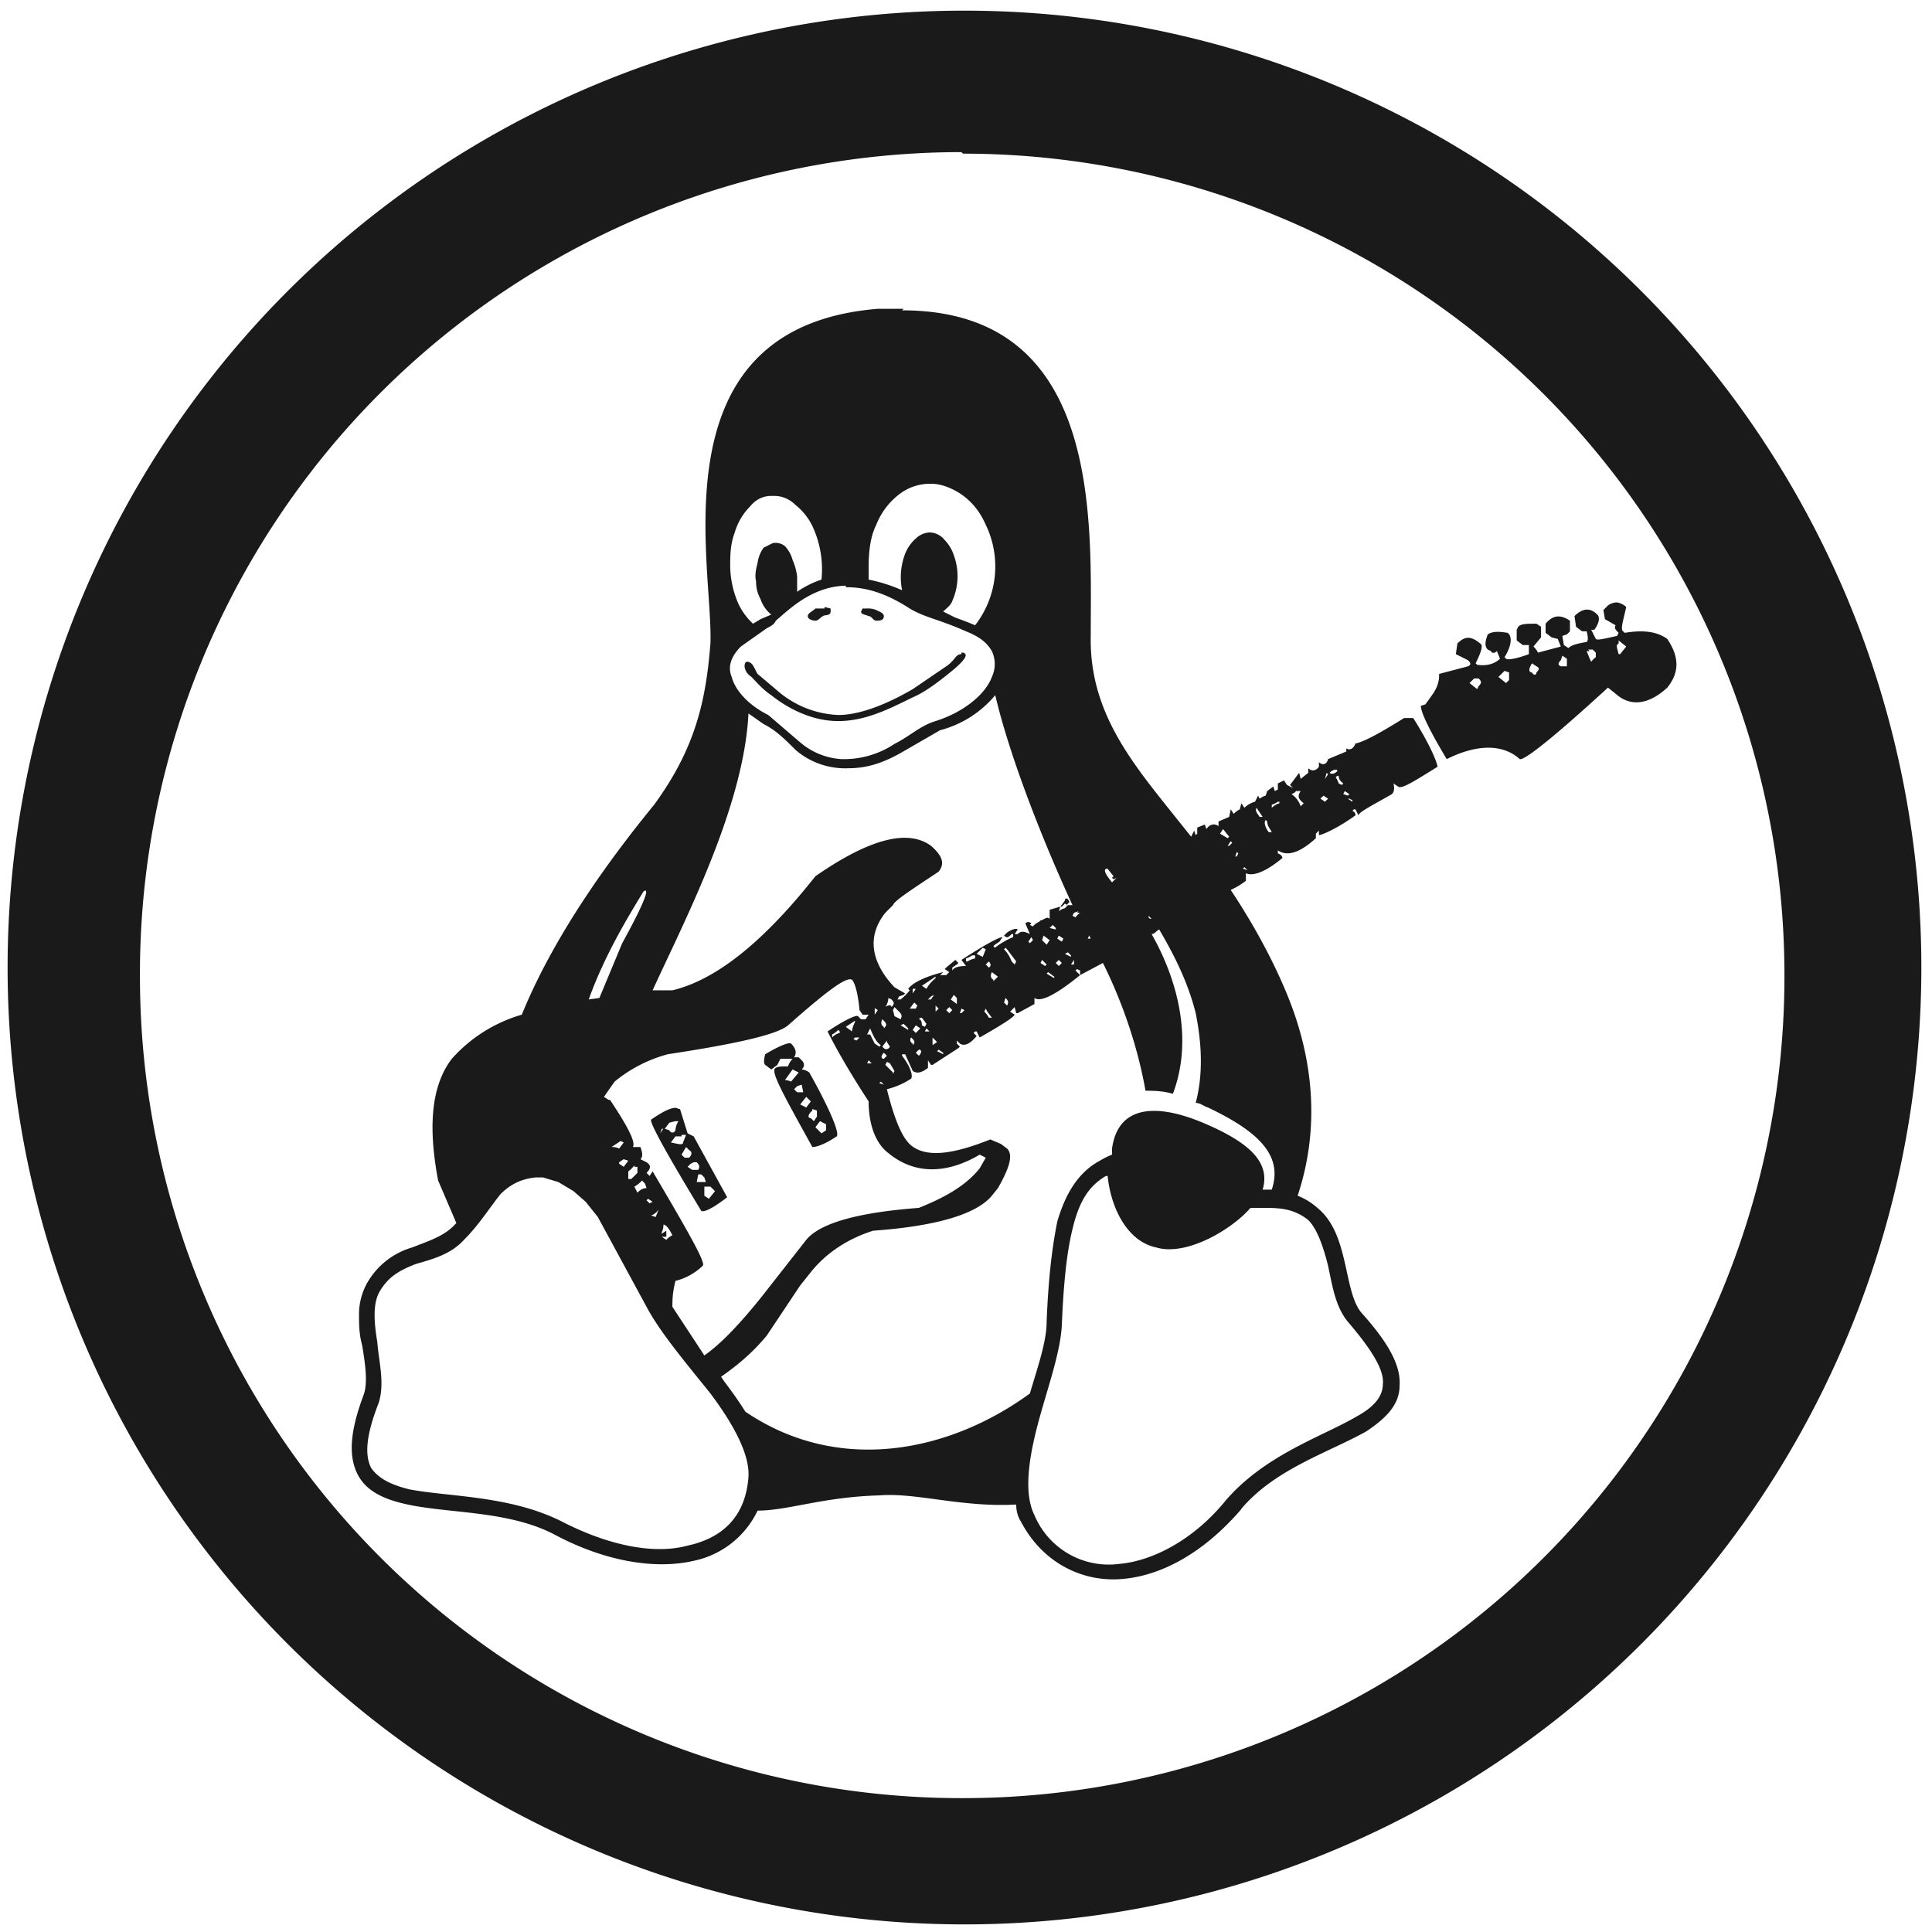 <svg xmlns="http://www.w3.org/2000/svg" width="48" height="48" viewBox="0 0 12.7 12.7"><path d="M6.34.07a6.29 6.29 0 0 0-6.29 6.3 6.29 6.29 0 0 0 6.3 6.28 6.29 6.29 0 0 0 6.28-6.29A6.29 6.29 0 0 0 6.34.07zM6.32 1l.01.01a5.4 5.4 0 0 1 5.4 5.4 5.4 5.4 0 0 1-5.4 5.41 5.4 5.4 0 0 1-5.41-5.4A5.4 5.4 0 0 1 6.32 1z" fill="#1a1a1a"/><path style="line-height:1.25;-inkscape-font-specification:'Electric Guitar Icons'" d="M17.6 6.56l.03.02-.01.02-.03-.03.01-.01zM17.78 6.56l.04.03h-.01l-.04-.02v-.01zM17.44 6.56h.01l-.01.03-.02-.01.02-.02zM17.7 6.55l.03.03v.01l-.04.02c-.02-.01-.02-.03 0-.05zM18.8 6h.01l-.02.03v-.01l.01-.03zM19.7 5.54l.04.03-.02.02-.02-.04zM19.54 5.51l.04.03-.01.02-.04.01v-.06zM19.1 5.52l-.02-.01-.02.02.02.01.02-.02z" font-weight="400" font-size="12.62" font-family="Electric Guitar Icons" letter-spacing="0" word-spacing="0"/><path style="line-height:1.25;-inkscape-font-specification:'Electric Guitar Icons'" d="M19.11 5.5l-.01.02h.01l.02-.02h-.02zM19.94 5.38l.02.01v.01l-.03-.01v-.01zM19.38 5.35l-.02.02v.01l.03-.02-.01-.01zM20.4 4.88l.02.02-.02.02c-.01 0-.02-.02 0-.04zM18.54 5.82l.01.01.02-.02-.01-.01-.02.02zM18 6.13l.06-.01-.01-.02-.04.03z" font-weight="400" font-size="12.62" font-family="Electric Guitar Icons" letter-spacing="0" word-spacing="0"/><path d="M5.94 2.03h-.17c-1.47.12-1.08 1.68-1.1 2.2-.03.38-.1.69-.37 1.06-.27.33-.65.84-.87 1.38a.98.98 0 0 0-.46.29c-.13.17-.16.43-.09.8l.12.28-.02.02c-.07.07-.17.1-.27.14a.5.5 0 0 0-.3.24.42.42 0 0 0-.05.2c0 .06 0 .13.02.2.02.12.04.25.01.33-.09.24-.1.4-.04.52.06.12.19.17.33.2.28.06.67.04.97.2.32.17.65.23.91.17a.6.6 0 0 0 .42-.33c.2 0 .43-.09.8-.1.24-.02.54.08.9.06 0 .04.01.08.03.11.14.27.4.4.66.38.27-.02.55-.18.79-.46L8.1 9.9l.05.03c.22-.27.58-.38.83-.52.12-.08.22-.17.22-.3.01-.13-.07-.28-.25-.48-.06-.07-.08-.2-.11-.33s-.07-.27-.18-.36a.44.44 0 0 0-.13-.08c.15-.45.1-.9-.06-1.3-.1-.25-.24-.5-.38-.71a.52.52 0 0 0 .1-.06v-.05c.04.02.12 0 .24-.1 0 0 0-.02-.03-.03v-.02c.06.04.14.02.25-.08v-.03l.02-.02v.03c.01 0 .1-.03.24-.13 0-.01 0-.02-.02-.03l.01-.01h.01l.02.04c0-.02.08-.06.22-.14.01-.01.02-.03.01-.07l.03.02c.02.02.1-.03.26-.13-.01-.05-.06-.16-.16-.32h-.06c-.16.1-.27.16-.33.17h.01c-.02.04-.04.04-.06.03v.02l-.12.05c-.01.04-.04.04-.06.02v.03c-.02.03-.05.03-.07.01v.03l-.05.04-.01-.04-.06.08.02.02-.04-.02-.02-.03-.04.02v.04l-.02.01-.01-.03-.04.03-.01.03a.13.13 0 0 0-.04.02l-.01-.02-.02.04a.16.16 0 0 0-.07.04l-.02-.03-.01.04a.13.13 0 0 0-.04.03l-.02-.03-.01.05-.07.03v.03c-.03-.02-.06-.01-.08.02l-.01-.03-.05.02v.04l-.01.01-.01-.03-.02.04-.12-.15c-.28-.35-.55-.68-.54-1.17 0-.75.08-2.14-1.24-2.14zm.18 1.15c.07 0 .14.03.2.07.07.05.12.11.16.2a.63.63 0 0 1-.07.66 2.46 2.46 0 0 0-.13-.05l-.08-.04c.02-.02.05-.04.06-.07a.4.4 0 0 0 .01-.3.26.26 0 0 0-.06-.1.13.13 0 0 0-.1-.05.14.14 0 0 0-.09.04.26.26 0 0 0-.07.1.43.43 0 0 0-.02.24 1.06 1.06 0 0 0-.22-.07v-.08c0-.1.01-.2.05-.28a.47.47 0 0 1 .15-.2.33.33 0 0 1 .2-.07zm-1.03.08c.05 0 .1.02.14.06a.4.4 0 0 1 .12.16.67.67 0 0 1 .05.33.62.62 0 0 0-.16.08v-.1a.4.4 0 0 0-.03-.11.22.22 0 0 0-.05-.09.1.1 0 0 0-.08-.02l-.06.03a.22.22 0 0 0-.04.1c-.01.04-.02.08-.01.12 0 .05.01.08.03.12a.22.22 0 0 0 .07.1L5 4.07l-.05.03a.42.42 0 0 1-.1-.14.64.64 0 0 1-.05-.23c0-.08 0-.15.03-.23a.4.4 0 0 1 .1-.17c.04-.05.09-.07.14-.07h.01zm.47.6c.12 0 .25.03.42.14.1.06.19.07.37.15.1.04.14.08.17.13a.2.2 0 0 1 0 .17c-.04.11-.18.23-.37.29-.1.03-.17.1-.27.15a.6.6 0 0 1-.35.1.46.46 0 0 1-.27-.11l-.21-.18c-.14-.07-.22-.17-.24-.25-.03-.07 0-.14.06-.2l.17-.12c.04-.02.05-.03.06-.05.06-.05.16-.15.3-.2a.5.5 0 0 1 .16-.03zm5.07.1a.1.1 0 0 0-.06.02l-.03.03.01.06.07.04c-.01.02 0 .03.02.05l-.01.02c-.09.02-.13.03-.14.02l-.03-.06h.02c.03-.04.04-.08.02-.1-.05-.05-.1-.04-.15.01l.01.07.04.03h.03c.01.04.01.06 0 .07-.06.01-.1.02-.12.04l-.03-.02-.01-.06.03-.01.02-.02v-.07c-.06-.04-.11-.04-.16.02v.06l.04.03.04.01.02.05-.15.04a.13.13 0 0 0-.03-.04l.05-.06v-.07l-.03-.02c-.07 0-.1 0-.12.02l-.01.02v.07l.04.03h.04v.06c-.08.03-.14.04-.15.03l-.01-.01c.05-.08.05-.14.02-.16-.06-.01-.1-.01-.13.01-.02.05-.02.08 0 .1l.02.01c.01.02.03.01.04 0l.02.05c-.03.03-.08.05-.15.04l-.01-.01c.04-.08.05-.12.03-.13-.06-.05-.1-.05-.15 0l-.01.07.08.04c.02.02.02.03 0 .04l-.19.05v.01c0 .05-.02.09-.04.12l-.05.07-.03.01c0 .04.05.15.17.35.2-.1.37-.1.48 0 .03.01.22-.14.58-.47l.05.04c.1.09.22.07.34-.04.08-.1.08-.2 0-.32-.07-.05-.16-.06-.28-.04l-.01-.01c-.02-.01 0-.07.02-.16a.12.12 0 0 0-.06-.03zM5.42 4h-.06c-.02.02-.05.03-.05.05 0 .02.03.03.05.03.02 0 .03-.02.05-.03.01-.01.05 0 .05-.03V4l-.04-.01zm.28 0h-.03l-.01.02c0 .02.03.02.05.03.02 0 .03.03.05.03.02 0 .05 0 .05-.03 0-.02-.03-.03-.05-.04a.14.14 0 0 0-.06-.01zm4.94.21l.05.04-.04.05h-.01c-.01-.04-.02-.06 0-.07zm-.2.06h.03l.02.02v.03a.14.14 0 0 0-.03.03l-.01-.02-.02-.05h.02zm-4.12.03c-.04 0-.04.04-.1.08L6 4.53c-.12.07-.32.17-.49.17a.65.65 0 0 1-.4-.16l-.13-.11c-.02-.03-.03-.08-.07-.08-.02 0-.03.06.03.1.03.03.07.08.13.12.1.08.26.17.44.17.2 0 .37-.1.52-.17.08-.04.18-.12.24-.17.07-.06.1-.1.06-.11h-.01zm3.95.01l.03.02v.05h-.04c-.02-.01-.02-.02 0-.04zm-.2.05l.03.02c.02.01.02.02 0 .04 0 .02-.02.02-.03 0-.02 0-.02-.02-.01-.04zm-.18.05l.03.01v.05l-.02.02-.05-.04.02-.02.02-.02zm-.2.05h.03c.02.02.02.03 0 .05l-.01.02-.05-.04.02-.02.01-.01zm-3.15.1c.1.43.33 1 .51 1.39h-.04l.02-.02C7.02 5.9 7 5.9 7 5.92l-.03.04h.01l.02-.02.02.01-.02.02a.1.1 0 0 0-.04.02l.01-.03-.07.02v.06c-.02-.02-.04.01-.06.01l-.01.01a.1.1 0 0 0-.04.03l-.02-.01.01-.01s-.02-.02-.04 0l.03.07c-.04-.02-.06-.02-.08 0h-.02l.02-.03c-.01-.01-.04 0-.07.02l-.02.02c.02.02.03.01.05-.01h.01v.02a.52.52 0 0 0-.12.07l-.01-.01.01-.01.03-.02.02-.03c-.02 0-.1.04-.27.15l.03.04c-.05 0-.08.01-.09.03v-.02l.03-.02.01-.01-.02-.02-.06.05-.01.01.03.02-.02.02h-.04l.02-.02c-.12.03-.2.07-.23.11l.01.01a.36.36 0 0 1-.06.06h-.02l.01-.02.03-.01.01-.01-.07-.04c-.16-.17-.18-.34-.06-.49l.05-.05c.01-.03.12-.1.3-.22.04-.05.03-.1-.05-.17-.15-.11-.4-.05-.76.2-.34.43-.65.68-.94.75h-.13c.2-.44.6-1.2.63-1.82l.1.07c.08.04.14.1.21.17a.5.5 0 0 0 .35.12c.14 0 .25-.05.34-.1l.26-.15a.7.7 0 0 0 .37-.24zm2.23.5h.02v.01c-.02.02-.04.02-.05.01l.01-.01.02-.01zm-.05.02l.01.01-.02.03zm.07.02h.01c0 .03.02.04.03.05l-.01.01-.02-.01a.13.13 0 0 0-.02-.04zm-.27.1h.03c-.02.03-.02.05.02.08l-.02.02a.16.16 0 0 0-.06-.08l.02-.01.01-.01zm.32 0l.03.02-.01.01-.03-.01zm-.14.03l.03.02-.02.02-.03-.02zm.17.02l.02.01v.01l-.03-.02zm-.47.02h.01v.01a.13.13 0 0 0-.05.03v-.02a.14.14 0 0 0 .04-.02zm-.14.04l.04.06h-.02c-.02-.03-.03-.04-.02-.06zm.06.08l.01.01c0 .03.02.05.03.07h-.02c-.03-.04-.03-.07-.02-.08zm-.28.06l.04.05-.01.01-.05-.03zm.05.08l.01.01-.02.02h-.01zm.04.07l.01.01-.01.02h-.01zm.05.1l.02.02-.03-.01zm-.9.01l.04.05-.01.01.01.01.02-.01-.03.03c-.05-.06-.06-.09-.03-.09zm-3.05.15c.04-.03.02.05-.14.34l-.15.36-.07.01c.1-.28.25-.53.36-.71zM7.08 6L7.1 6a.13.13 0 0 0-.03.03l-.02-.01.01-.02.03-.01zm.47.02l.02.02c-.02 0-.02-.01-.02-.02zm-.43.06l.01.02-.01-.02zm-.2 0l.02.02v.01L6.9 6.1zm.7.03c.1.17.19.35.24.55.04.2.05.4 0 .59.03 0 .05.02.08.03.36.17.49.33.42.54H8.3c.05-.17-.07-.3-.37-.43-.32-.14-.58-.13-.62.16v.04a.49.49 0 0 0-.08.04c-.15.08-.23.23-.28.4-.04.2-.06.41-.07.66 0 .13-.06.3-.11.47-.52.38-1.25.54-1.87.12a2.75 2.75 0 0 0-.14-.2l-.02-.03c.1-.07.2-.15.3-.27l.22-.33.08-.1c.1-.12.24-.21.4-.26.42-.03.68-.11.78-.23l.04-.05c.08-.14.1-.22.06-.26l-.04-.03-.07-.03c-.25.1-.42.12-.52.04-.06-.05-.11-.17-.16-.37.04-.01.1-.03.16-.07.01-.02 0-.07-.06-.15v-.01h.02l.05.11c.03.02.06.01.1-.02v-.05l.02.03h.01l.17-.11.01-.01-.02-.02v-.02l.02.02c.03.02.07 0 .11-.05l-.02-.02.01-.01h.01l.02.04c.14-.08.22-.13.23-.15l-.03-.02.03-.03.01.04h.01l.11-.06v-.04c.04.03.14-.02.3-.15l-.03-.03.01-.01.02.01v.03l.15-.08c.1.2.22.5.28.84.05 0 .11 0 .18.02.14-.37.02-.77-.14-1.05.02 0 .03-.02.05-.03zm-.46.04l.01.02h-.02zm-.2 0l.03.02-.01.02-.03-.02zm-.1 0l.04.03-.02.03-.03-.03zm-.08.01l.01.02-.02.02-.01-.01zm-.17.07l.01.01.06.08-.01.02-.02-.02a.23.23 0 0 0-.05-.08zm-.15 0l.02.01-.02.05-.04-.02zm.56.03l.02.02v.01L7 6.27zm-.63.02h.02v.02a.15.15 0 0 0-.05.02h-.01V6.3a.13.13 0 0 0 .04-.02zm.57.03l.02.02-.02.02-.02-.02zm.1 0v.03h-.02zm-.21 0l.03.03-.01.01-.03-.02zm-.35.01c.01.01.02.03 0 .04l-.02-.02zm.02.07l.04.03-.03.03v-.01c-.02-.01-.02-.03-.01-.05zm.37 0l.04.03v.01l-.05-.03zm-.74.03v.01a.24.24 0 0 0-.06.07l-.03-.02zm-.55.02c.02.02.04.09.05.2l.02.03h.04l-.02.03h-.03l-.02-.02c-.01-.01-.08.02-.2.1.02.04.1.2.27.46 0 .16.05.28.13.34.17.14.38.14.6.01l.04.02-.04.07c-.08.1-.2.18-.4.26-.4.03-.65.1-.74.21l-.29.37c-.16.2-.28.32-.38.39l-.21-.32c0-.04 0-.09.02-.17a.4.4 0 0 0 .18-.1c.02-.02-.1-.23-.33-.62l-.02.03-.02-.02c.03-.03.03-.05 0-.07l-.04-.02c.02-.02.01-.05 0-.08h-.05c.02-.03-.03-.13-.15-.31H4l-.03-.02.07-.1a.93.93 0 0 1 .35-.18c.46-.07.72-.13.79-.19.25-.22.38-.32.42-.3zM6 6.5h.02L6 6.53 6 6.5zm.12.04h.02l-.02.03H6.1l.02-.02.02-.01zm.15 0l.02.02v.04l-.04-.03zm-.43.02l.02.01c.02.02.02.03 0 .05 0-.02-.03-.01-.04 0a.12.12 0 0 0 .02-.06zm.77 0c.02.02.02.03.01.05l-.02-.02zm-.6.03l.02.02-.01.02h-.04zm.14.02l.02.02-.02.02V6.6zm.09.01l.02.02-.02.02-.02-.02zm-.5 0l.03.02-.02.03V6.6zm.14 0l.03.03c.02.02.02.03.01.05l-.04-.02-.01-.04zm.44.01l.02.01-.02.02h-.01zm.16 0l.01.02.03.04H6.5a.13.13 0 0 0-.03-.04zm-.43.06h.01l.03.04-.01.02-.02-.01c0-.03-.01-.04-.02-.04zm-.25.01l.01.01c.02.02.02.03 0 .05v-.01c-.02-.01-.02-.03-.01-.05zm-.18.01v.01a.17.17 0 0 0-.02.06l-.04-.03zm.32.02l.03.03v.01l-.05-.03zm.08.01l.03.02-.03.03-.02-.02zm-.3.02c.02.05.04.09.07.11l-.01.01-.03-.02-.03-.06H5.7zm.37 0l.02.02h-.03zm-.58.01l.01.01v.01a.1.1 0 0 0-.05.03v-.02a.14.14 0 0 0 .04-.03zm.48.05c.02.02.03.03.01.05v-.01c-.02-.01-.02-.03-.01-.04zm-.37 0h.03l-.02.02-.02-.01.01-.01zm.51 0l.03.03-.03.02v-.04zm-.3.02v.01l.02.03c-.01.02-.03.02-.04.01l-.01-.01zm-.63.02c-.01-.01-.07.01-.17.07-.01.04-.01.06 0 .07l.04.03.04-.03.02-.04h.08a.13.13 0 0 0-.03.05c-.05 0-.08 0-.09.02v.01c0 .05.09.21.25.5.02 0 .07-.01.16-.07.02-.02-.04-.17-.18-.42a.1.1 0 0 0-.05-.02c.02-.02.02-.04 0-.06l-.02-.02h-.03c.02-.03.01-.06-.02-.09zm.7.02l-.01.03zm.14.02c.02 0 .02.02 0 .04l-.02-.02zm.13 0l.03.02v.01l-.04-.02zm-.36.02l.02.02-.02.02c-.02 0-.02-.02 0-.04zm-.1.05l.02.02H5.7zm.12.01l.02.01.03.05-.01.02v-.01l-.05-.05zm-.62.05l.04.02-.05.06a.1.1 0 0 0-.04-.01zm.58.08l.02.02-.03-.01zm-.52.02l.01.05h-.04l-.02-.02.02-.02zm.03.08l.03.03-.03.04-.04-.02zm-.84.08c-.02-.02-.08 0-.18.07-.01.02.1.22.33.6.02.01.08-.02.17-.09l-.22-.4-.04-.02-.05-.16zm.88 0l.03.01v.04l-.02.03-.02-.02c-.02 0-.02-.02 0-.04l.01-.01zm-.9.08h.02a.12.12 0 0 0-.02.06c-.01.02-.03.02-.04 0l-.03-.01.03-.04.04-.01zm.95 0l.04.02v.04l-.03.02-.04-.04zm-1.04.05h.01l-.02.03zm.13.04h.03l-.02.05c0 .02-.03.01-.08 0l.03-.04h.04zm-.4.04l.02.01-.03.04a.1.1 0 0 0-.05-.01zm.43.04l.02.02c.02.01.02.03 0 .05H4.5l-.02-.02zm-.41.08l.03.01-.03.04-.03-.02v-.01l.03-.02zm.46.02h.02c.02.02.02.03.01.05h-.04l-.03-.02.02-.02.02-.01zm-.39.03h.02v.04l-.04.04h-.02V7.7a.17.17 0 0 0 .04-.04zm.41.05h.03l.02.02.01.03H4.58l.01-.05zm2.7 0c.02.22.13.44.32.48.2.06.5-.12.62-.26h.08c.1 0 .2 0 .3.08.06.06.1.18.13.3.03.14.05.28.14.38.17.2.23.32.22.4 0 .08-.06.15-.17.21-.22.13-.6.25-.86.55-.21.26-.48.4-.7.42a.53.53 0 0 1-.56-.32c-.07-.14-.04-.36.02-.59.06-.23.15-.47.16-.66.01-.25.03-.47.07-.63.04-.17.1-.28.22-.35h.02zm-3.76.02h.05l.1.03.1.06.08.07.08.1.32.59c.09.17.26.37.42.57.15.2.26.4.25.55-.02.26-.17.4-.4.45-.22.06-.52 0-.83-.16-.34-.17-.74-.16-1-.21-.12-.03-.2-.07-.25-.14-.04-.08-.04-.2.05-.43.04-.13 0-.27-.01-.4-.02-.12-.03-.24.01-.32.06-.11.14-.15.24-.19.1-.03.23-.06.32-.16.1-.1.16-.2.24-.3.06-.06.13-.1.23-.11zm.7.02l.02.02.01.03c-.03 0-.05.02-.06.03l-.02-.04a.17.17 0 0 0 .05-.04zm.42.04h.03l.03.03-.04.05-.03-.02V7.8h.01zm-.38.08l.03.02-.02.01-.02-.02zm.06.07h.01L4.31 8l-.03-.01a.1.1 0 0 0 .05-.04zm.04.1c.02 0 .04.03.06.07a.13.13 0 0 0-.04.03l-.03-.02h.03v-.04l-.03.02v-.01a.1.1 0 0 0 .01-.06z" fill="#1a1a1a"/></svg>